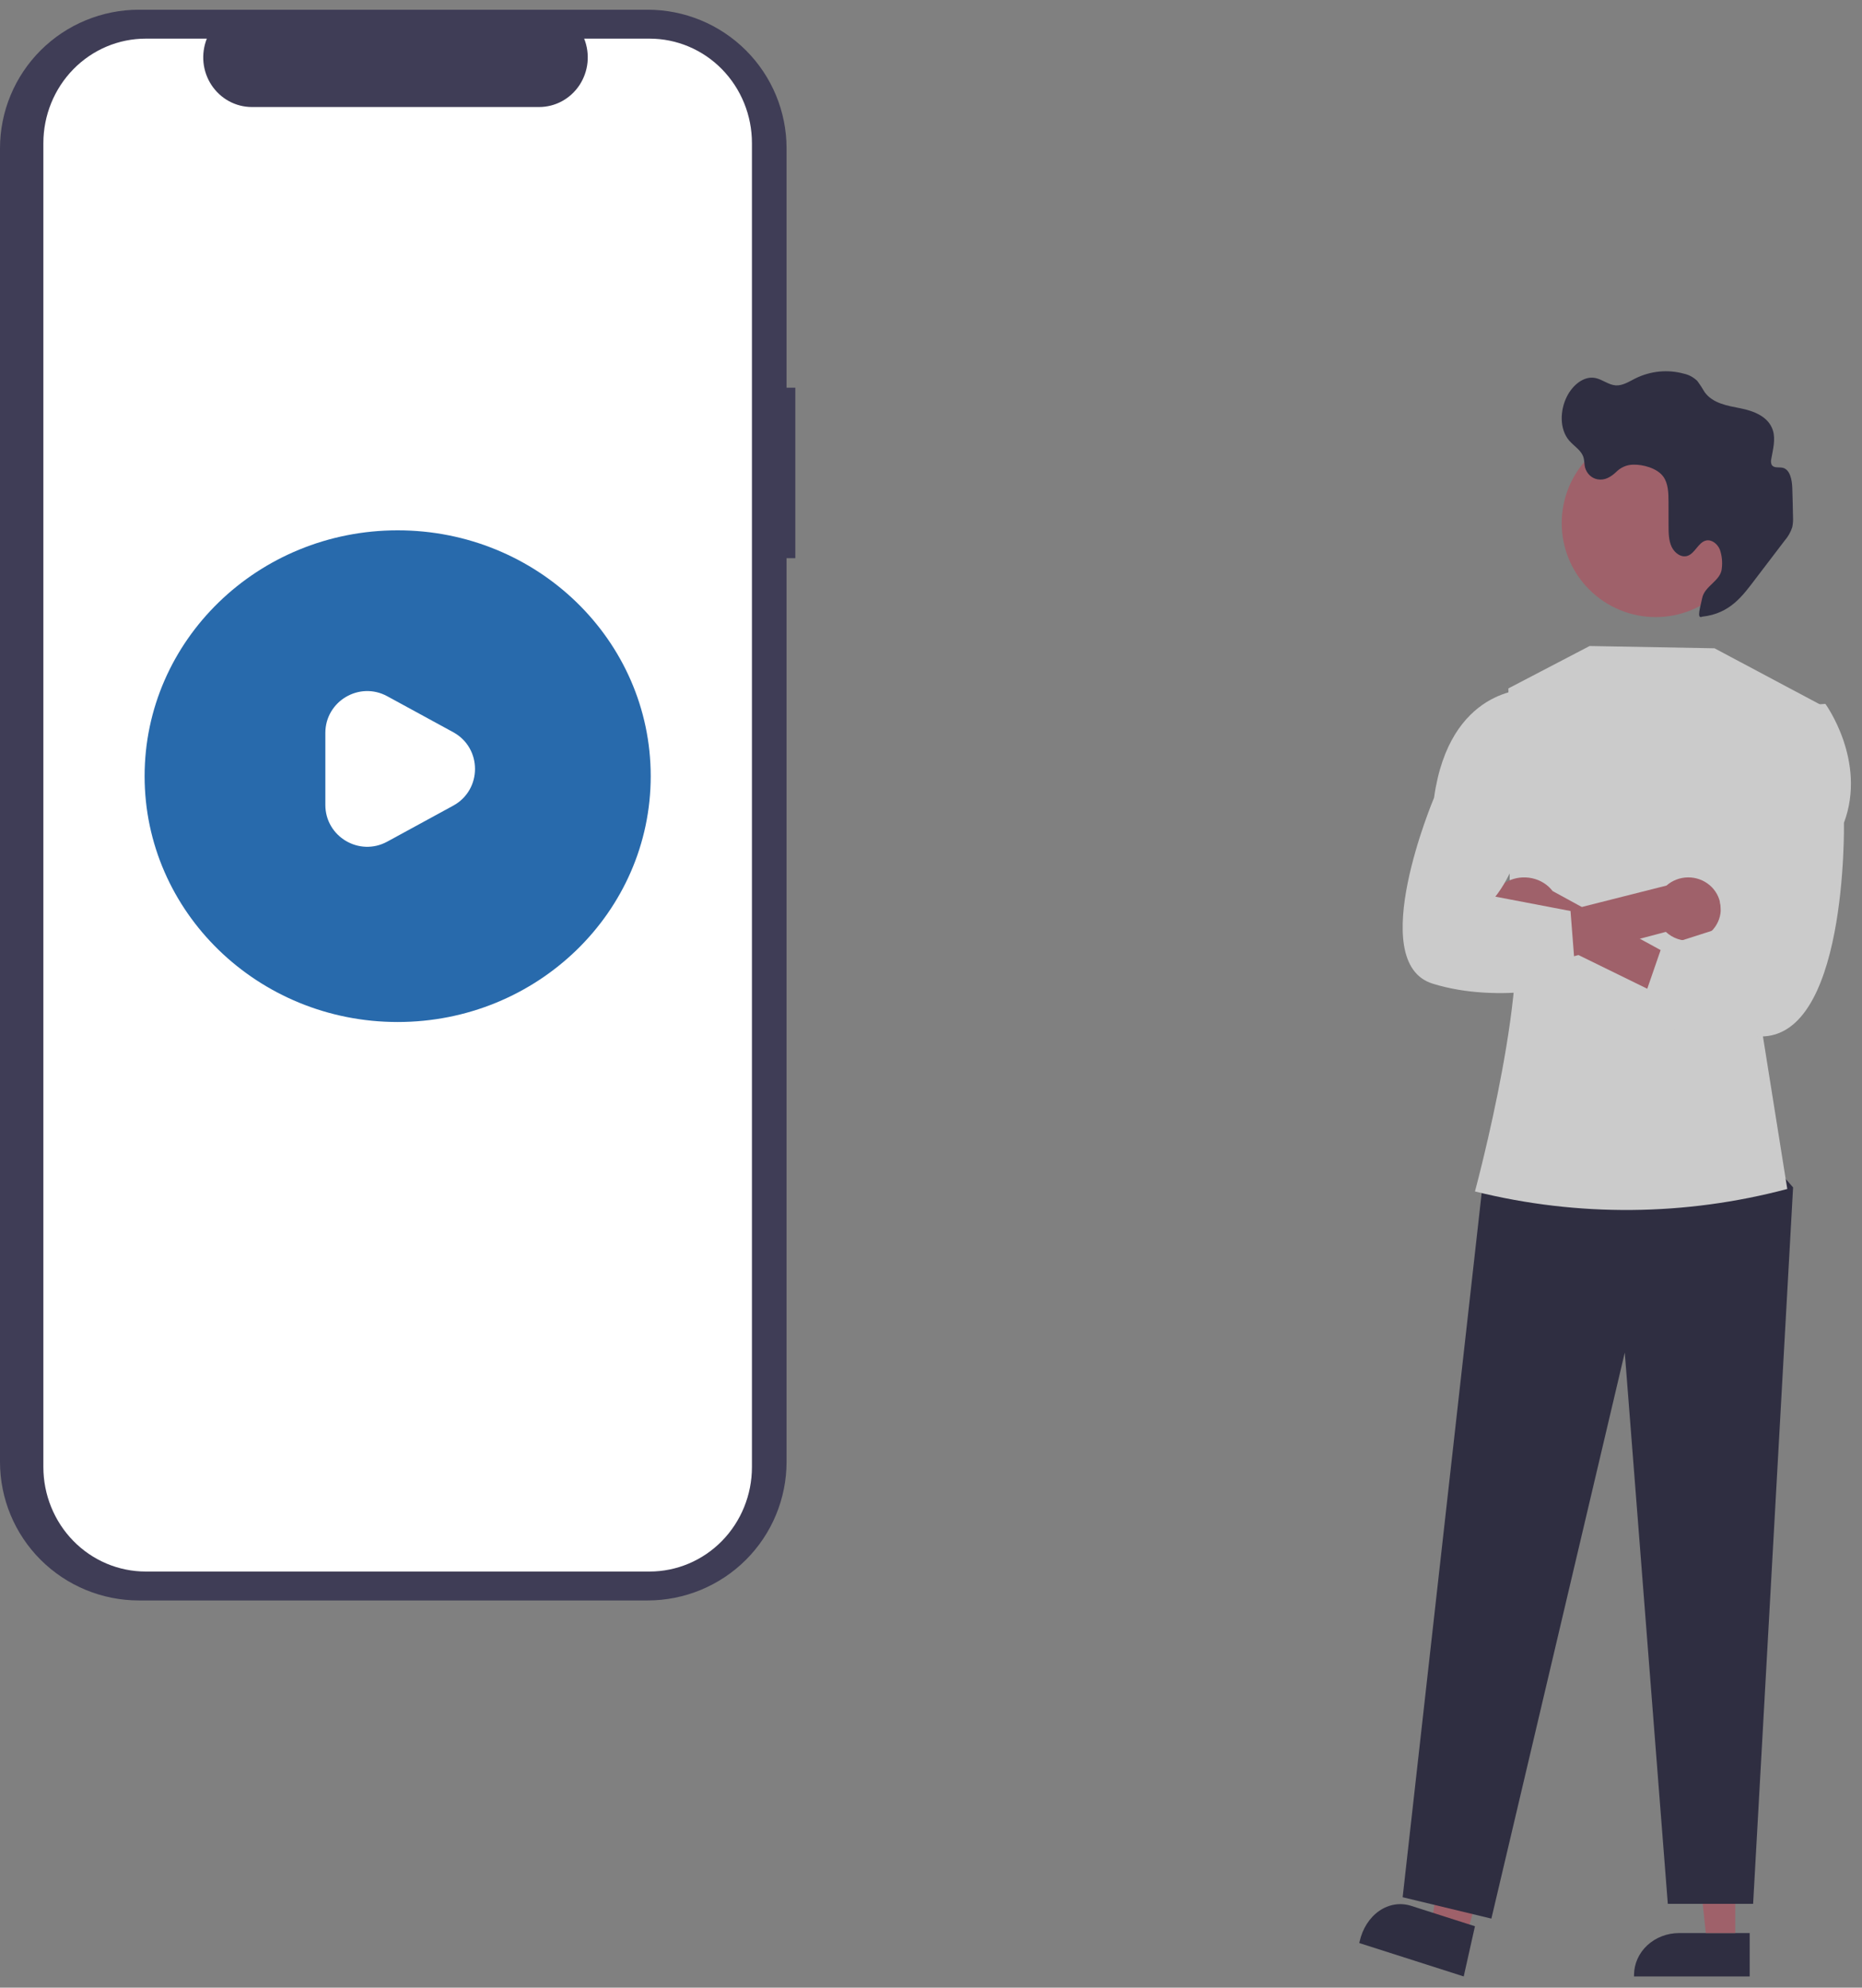 <svg width="89" height="95" viewBox="0 0 89 95" fill="none" xmlns="http://www.w3.org/2000/svg">
<rect x="0" y="0" width="89" height="95" fill="#808080" stroke="none"/>
<path d="M83.632 94.464L78.103 94.464V94.399C78.103 93.866 78.33 93.356 78.733 92.979C79.137 92.603 79.684 92.391 80.255 92.391H80.255L83.632 92.391L83.632 94.464Z" fill="#2F2E41"/>
<path d="M38.015 18.532H37.596V7.088C37.596 5.331 36.896 3.646 35.651 2.404C34.405 1.162 32.716 0.464 30.954 0.464H6.642C5.77 0.464 4.906 0.636 4.1 0.969C3.294 1.301 2.562 1.789 1.945 2.404C1.329 3.019 0.839 3.75 0.506 4.553C0.172 5.357 1.47797e-06 6.218 0 7.088V69.87C-1.49245e-06 71.627 0.7 73.312 1.945 74.554C3.191 75.796 4.88 76.494 6.642 76.494H30.954C32.716 76.494 34.405 75.796 35.651 74.554C36.896 73.312 37.596 71.627 37.596 69.87V26.678H38.015V18.532Z" fill="#3F3D56"/>
<path d="M31.051 1.847H27.922C28.066 2.207 28.12 2.598 28.082 2.985C28.043 3.372 27.911 3.743 27.699 4.066C27.486 4.388 27.199 4.653 26.863 4.836C26.527 5.019 26.151 5.115 25.77 5.115H12.038C11.657 5.115 11.281 5.019 10.945 4.836C10.609 4.653 10.322 4.388 10.109 4.066C9.897 3.743 9.765 3.372 9.726 2.985C9.688 2.598 9.743 2.207 9.886 1.847H6.964C6.322 1.847 5.686 1.976 5.092 2.227C4.499 2.478 3.96 2.845 3.506 3.309C3.052 3.773 2.692 4.323 2.446 4.929C2.2 5.535 2.073 6.184 2.073 6.839V70.119C2.073 70.774 2.2 71.424 2.446 72.029C2.692 72.635 3.052 73.185 3.506 73.649C3.96 74.113 4.499 74.48 5.092 74.731C5.686 74.982 6.322 75.111 6.964 75.111H31.051C32.348 75.111 33.592 74.585 34.509 73.649C35.426 72.713 35.941 71.443 35.941 70.119V70.119V6.839C35.941 6.184 35.815 5.535 35.569 4.929C35.323 4.323 34.963 3.773 34.509 3.309C34.055 2.845 33.516 2.478 32.922 2.227C32.329 1.976 31.693 1.847 31.051 1.847V1.847Z" fill="white"/>
<path d="M19.008 48.847C25.688 48.847 31.103 43.586 31.103 37.097C31.103 30.607 25.688 25.347 19.008 25.347C12.327 25.347 6.912 30.607 6.912 37.097C6.912 43.586 12.327 48.847 19.008 48.847Z" fill="#286AAC"/>
<path d="M82.941 92.391L81.536 92.391L80.868 86.17L82.941 86.17L82.941 92.391Z" fill="#9F616A"/>
<path d="M70.128 92.391L68.427 91.956L69.372 85.479L71.882 86.121L70.128 92.391Z" fill="#9F616A"/>
<path d="M69.963 94.464L64.971 92.868L64.988 92.792C65.125 92.176 65.462 91.651 65.924 91.331C66.386 91.012 66.935 90.925 67.451 91.09L67.451 91.09L70.5 92.065L69.963 94.464Z" fill="#2F2E41"/>
<path d="M84.229 55.067L85.706 56.752L83.796 90.993H79.718L77.661 64.646L71.285 91.7L67.044 90.678L70.9 56.316L84.229 55.067Z" fill="#2F2E41"/>
<path d="M72.099 32.902L75.981 30.876L81.951 30.985L87.088 33.72L84.165 48.908L85.428 56.827H85.428C80.548 58.122 75.439 58.166 70.539 56.955L70.5 56.945C70.5 56.945 73.402 46.233 72.166 42.963L72.099 32.902Z" fill="#CBCBCB"/>
<path d="M83.632 24.985C83.628 23.794 83.151 22.655 82.308 21.816C81.464 20.976 80.321 20.506 79.131 20.509C77.941 20.511 76.801 20.985 75.96 21.827C75.119 22.67 74.647 23.811 74.647 25.001C74.647 26.191 75.119 27.333 75.96 28.175C76.801 29.017 77.941 29.492 79.131 29.494C80.321 29.496 81.464 29.026 82.308 28.187C83.151 27.348 83.628 26.208 83.632 25.018C83.632 25.007 83.632 24.996 83.632 24.985Z" fill="#9F616A"/>
<path d="M77.234 22.573C77.457 22.343 77.751 22.213 78.058 22.209C78.519 22.193 79.209 22.372 79.503 22.781C79.739 23.11 79.751 23.562 79.752 23.98L79.754 25.133C79.755 25.474 79.759 25.83 79.9 26.134C80.043 26.438 80.368 26.669 80.666 26.565C81.019 26.442 81.174 25.93 81.535 25.837C81.806 25.768 82.085 25.985 82.203 26.26C82.303 26.545 82.336 26.853 82.3 27.155C82.265 27.759 81.472 27.999 81.36 28.591C81.295 28.934 81.068 29.618 81.36 29.474C82.708 29.327 83.299 28.468 83.916 27.658L85.307 25.833C85.466 25.652 85.588 25.436 85.666 25.2C85.7 25.034 85.713 24.864 85.702 24.695C85.695 24.241 85.683 23.788 85.668 23.334C85.656 22.938 85.564 22.439 85.209 22.357C85.024 22.315 84.78 22.389 84.682 22.212C84.645 22.124 84.639 22.024 84.665 21.931C84.744 21.478 84.876 21.005 84.74 20.569C84.534 19.911 83.825 19.641 83.199 19.517C82.573 19.393 81.87 19.286 81.477 18.74C81.372 18.558 81.258 18.383 81.135 18.215C80.955 18.036 80.733 17.914 80.494 17.862C79.717 17.647 78.896 17.727 78.165 18.088C77.863 18.239 77.558 18.442 77.226 18.419C76.881 18.395 76.586 18.13 76.246 18.065C75.695 17.961 75.169 18.411 74.898 18.945C74.562 19.605 74.531 20.51 75.006 21.06C75.243 21.335 75.596 21.523 75.694 21.884C75.734 22.032 75.725 22.19 75.76 22.339C75.802 22.486 75.88 22.619 75.987 22.72C76.094 22.821 76.225 22.887 76.365 22.91C76.702 22.97 76.987 22.802 77.234 22.573Z" fill="#2F2E41"/>
<path d="M71.308 44.043C71.396 44.252 71.532 44.44 71.707 44.595C71.881 44.749 72.091 44.867 72.32 44.938C72.549 45.01 72.792 45.035 73.032 45.01C73.272 44.985 73.504 44.912 73.71 44.795L81.982 48.847L82.25 46.98L74.212 42.588C73.978 42.28 73.629 42.062 73.233 41.976C72.837 41.889 72.42 41.941 72.062 42.12C71.705 42.3 71.43 42.595 71.291 42.949C71.152 43.303 71.158 43.693 71.308 44.043V44.043Z" fill="#9F616A"/>
<path d="M81.98 44.297C81.854 44.48 81.689 44.633 81.495 44.746C81.302 44.86 81.085 44.93 80.861 44.953C80.636 44.977 80.409 44.951 80.196 44.88C79.982 44.808 79.788 44.692 79.625 44.539L71.191 46.773L71.265 44.447L79.655 42.326C79.936 42.078 80.302 41.939 80.682 41.935C81.062 41.931 81.43 42.063 81.717 42.306C82.004 42.549 82.189 42.886 82.237 43.253C82.286 43.62 82.194 43.992 81.98 44.297V44.297Z" fill="#9F616A"/>
<path d="M85.546 33.752L87.249 33.641C87.249 33.641 89.242 36.369 88.137 39.329C88.137 39.329 88.328 49.962 83.913 49.525C79.498 49.088 78.103 49.088 78.103 49.088L79.428 45.254L82.393 44.305C82.393 44.305 81.479 40.125 83.209 38.386L85.546 33.752Z" fill="#CBCBCB"/>
<path d="M73.235 34.156L72.984 32.95C72.984 32.95 69.278 32.868 68.545 38.128C68.545 38.128 65.213 46 68.479 47.014C71.745 48.028 75.338 47.014 75.338 47.014L75.068 43.542L71.474 42.855C71.474 42.855 73.33 40.605 72.319 38.654L73.235 34.156Z" fill="#CBCBCB"/>
<path d="M21.662 34.995C23.052 35.753 23.052 37.749 21.662 38.507L18.509 40.226C17.176 40.953 15.551 39.988 15.551 38.47L15.551 35.032C15.551 33.514 17.176 32.549 18.509 33.276L21.662 34.995Z" fill="white"/>
</svg>
